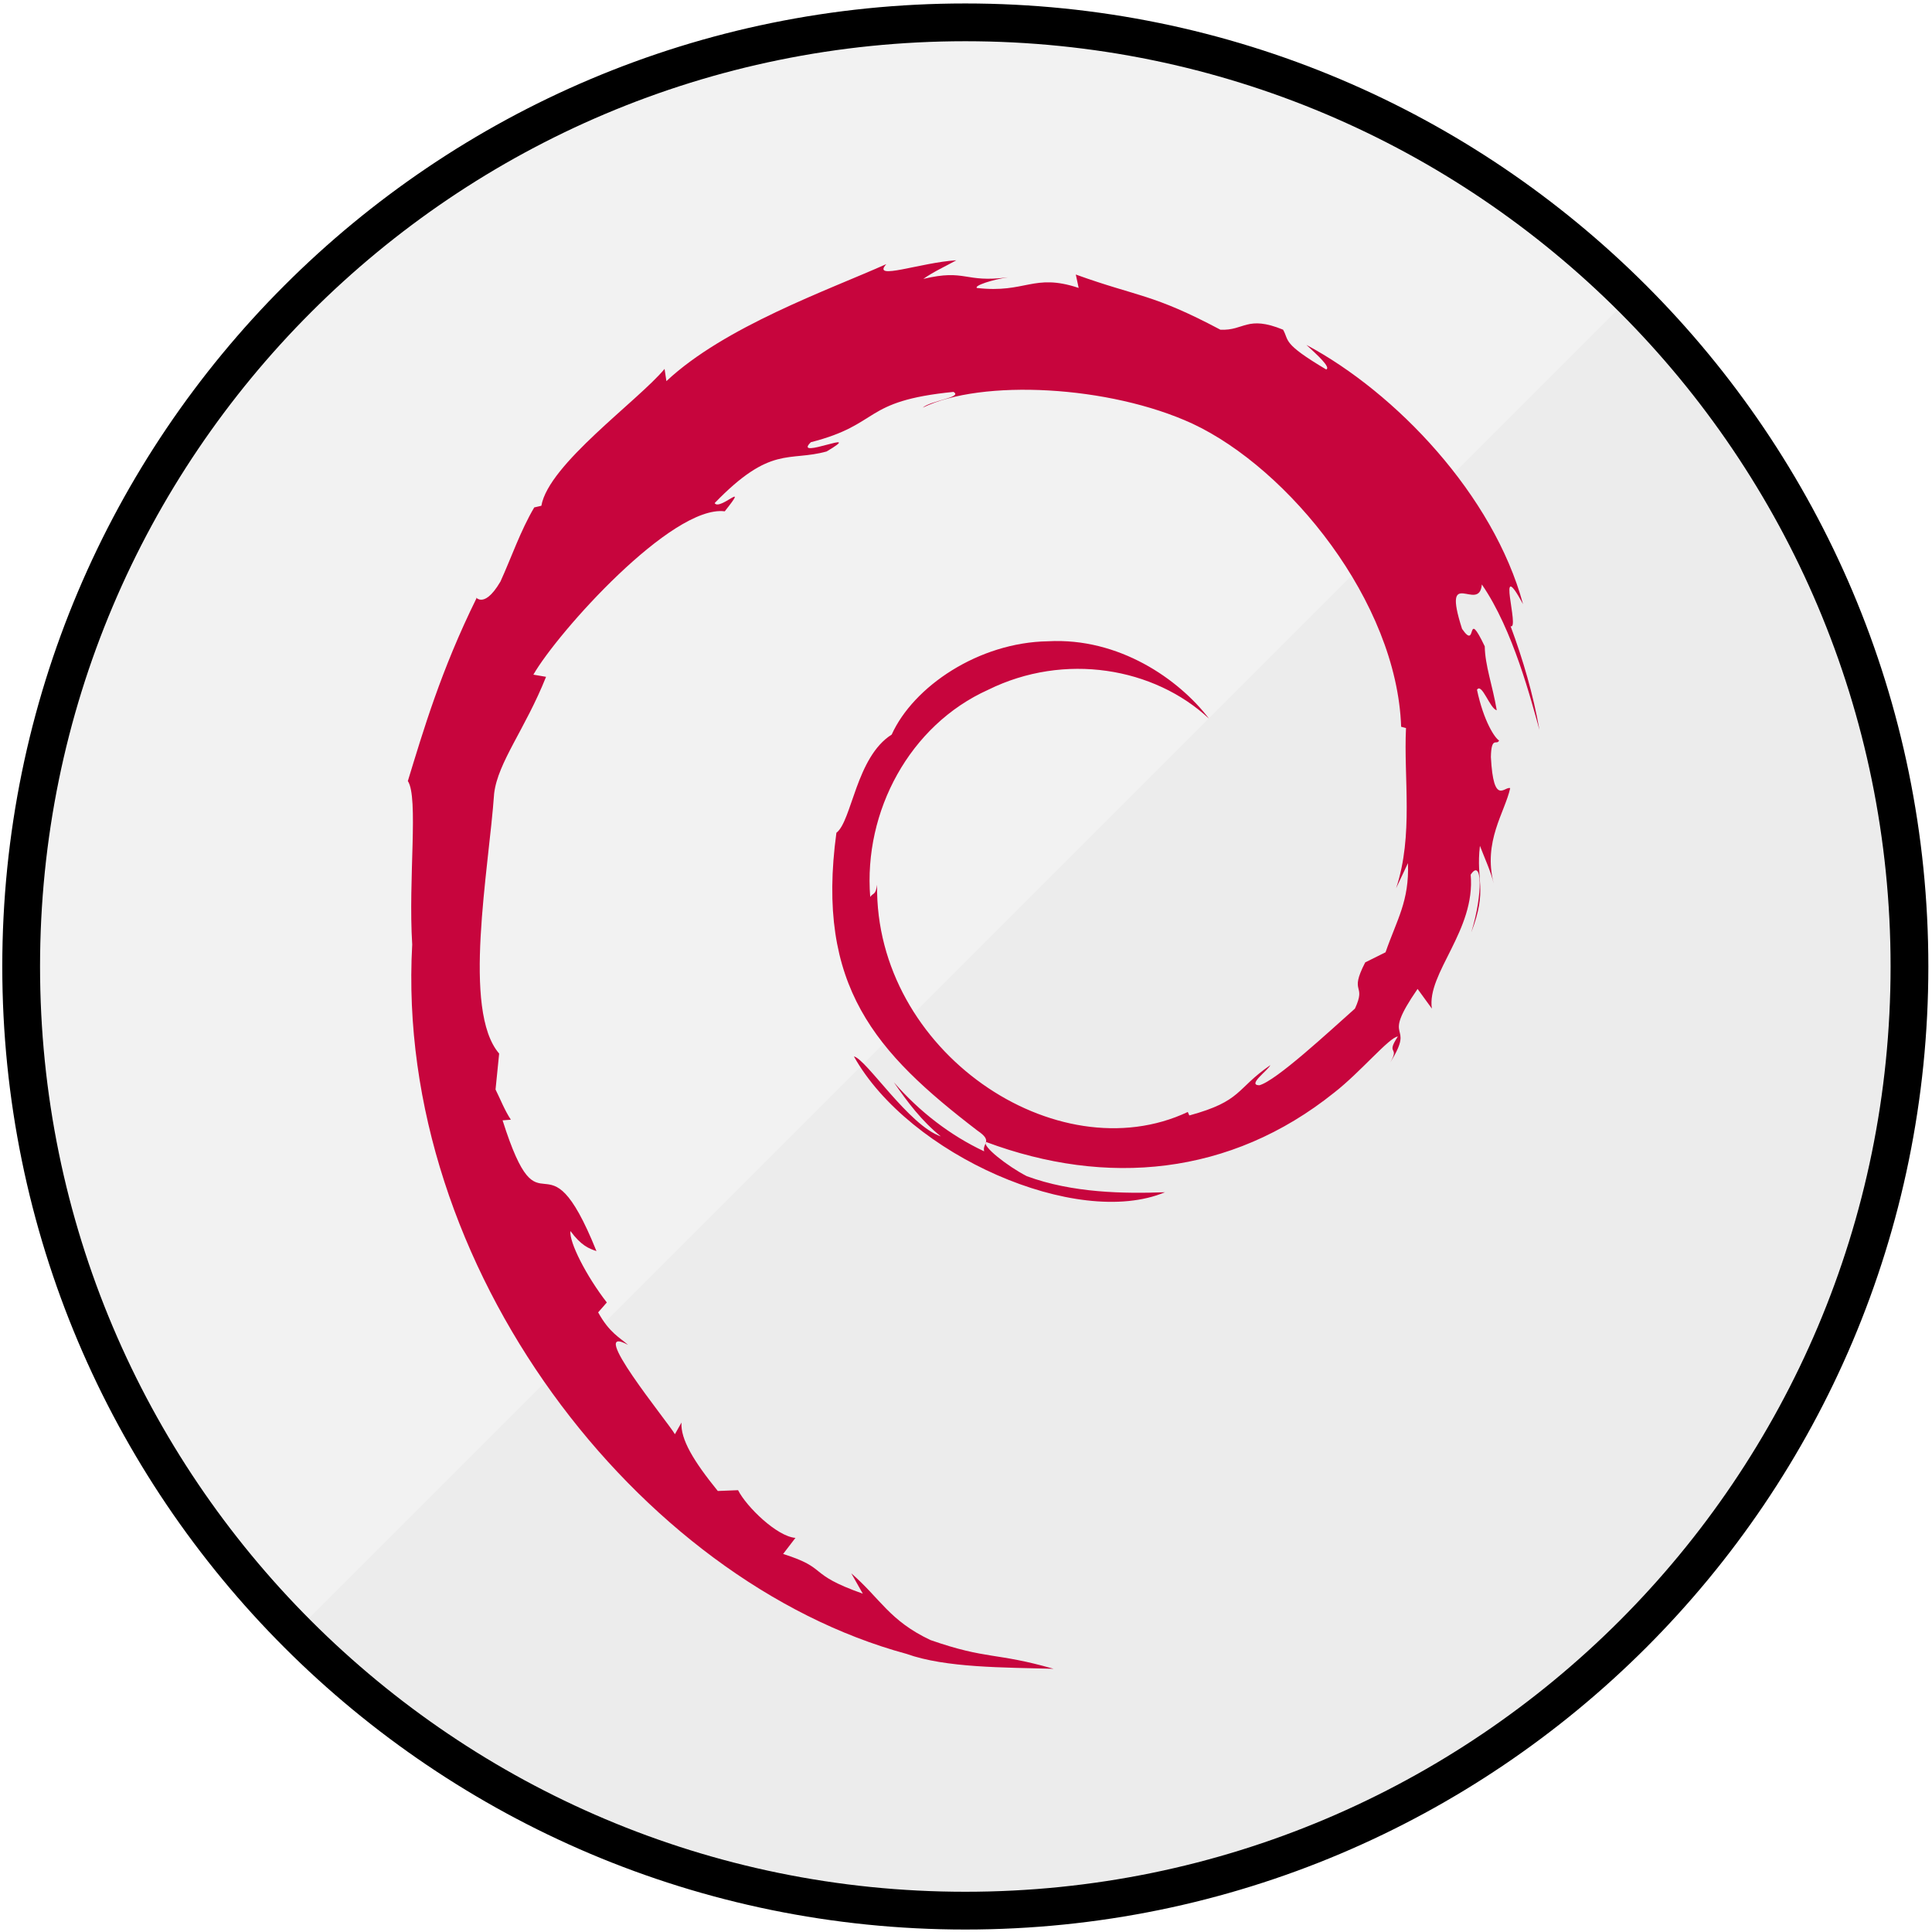 <?xml version="1.0" encoding="UTF-8" standalone="no"?>
<svg
   enable-background="new 0 0 515.91 728.5"
   height="512"
   id="Layer_1"
   version="1.1"
   viewBox="0 0 512 512"
   width="512"
   xml:space="preserve"
   sodipodi:docname="debian-gray.svg"
   inkscape:version="1.2.2 (b0a8486541, 2022-12-01)"
   xmlns:inkscape="http://www.inkscape.org/namespaces/inkscape"
   xmlns:sodipodi="http://sodipodi.sourceforge.net/DTD/sodipodi-0.dtd"
   xmlns="http://www.w3.org/2000/svg"
   xmlns:svg="http://www.w3.org/2000/svg"
   xmlns:rdf="http://www.w3.org/1999/02/22-rdf-syntax-ns#"
   xmlns:cc="http://creativecommons.org/ns#"
   xmlns:dc="http://purl.org/dc/elements/1.1/"><sodipodi:namedview
     pagecolor="#ffffff"
     bordercolor="#666666"
     borderopacity="1"
     objecttolerance="10"
     gridtolerance="10"
     guidetolerance="10"
     inkscape:pageopacity="0"
     inkscape:pageshadow="2"
     inkscape:window-width="1680"
     inkscape:window-height="985"
     id="namedview8"
     showgrid="true"
     inkscape:zoom="1.5117188"
     inkscape:cx="255.66925"
     inkscape:cy="256"
     inkscape:window-x="0"
     inkscape:window-y="36"
     inkscape:window-maximized="1"
     inkscape:current-layer="Layer_1"
     inkscape:document-rotation="0"
     inkscape:showpageshadow="2"
     inkscape:pagecheckerboard="0"
     inkscape:deskcolor="#d1d1d1"><inkscape:grid
       type="xygrid"
       id="grid294" /></sodipodi:namedview><defs
     id="defs7"><filter
       inkscape:collect="always"
       style="color-interpolation-filters:sRGB"
       id="filter1301"
       x="-0.003"
       width="1.006"
       y="-0.003"
       height="1.006"><feGaussianBlur
         inkscape:collect="always"
         stdDeviation="0.538"
         id="feGaussianBlur1303" /></filter></defs><g
     id="g1351"
     transform="matrix(0.977,0,0,0.977,6,6)"
     style="stroke-width:1.001"><g
       id="g7966"
       transform="translate(-2045.78,196.99)"
       style="stroke:#000000;stroke-width:10.209;stroke-miterlimit:4;stroke-dasharray:none;stroke-opacity:1"><path
         d="m -733.623,72.268 c 0,203.805 -165.216,369.021 -369.021,369.021 -203.805,0 -369.021,-165.216 -369.021,-369.021 0,-203.805 165.216,-369.021 369.021,-369.021 203.805,0 369.021,165.216 369.021,369.021 z"
         id="path4894"
         style="fill:#f2f2f2;fill-opacity:1;fill-rule:nonzero;stroke:#000000;stroke-width:14.761;stroke-miterlimit:4;stroke-dasharray:none;stroke-opacity:1"
         transform="matrix(0.694,0,0,0.694,3066.714,8.875)" /></g><path
       d="m 77.01,433.422 c 98.404,98.404 257.949,98.404 356.353,0 98.404,-98.404 98.404,-257.949 0,-356.354 z"
       id="path3752"
       style="opacity:0.15;fill:#000000;fill-opacity:1;fill-rule:nonzero;stroke:none;stroke-width:0.985;filter:url(#filter1301)" /><path
       d="m 375.766,227.987 c 0.384,10.309 -3.008,15.319 -6.077,24.177 l -5.517,2.744 c -4.51,8.765 0.448,5.564 -2.782,12.532 -7.049,6.26 -21.361,19.582 -25.944,20.802 -3.35,-0.072 2.266,-3.951 3,-5.466 -9.426,6.469 -7.566,9.712 -21.984,13.65 l -0.418,-0.943 c -35.545,16.727 -84.924,-16.416 -84.275,-61.63 -0.376,2.868 -1.08,2.151 -1.865,3.303 -1.835,-23.26 10.745,-46.622 31.96,-56.176 20.751,-10.267 45.078,-6.059 59.932,7.804 -8.159,-10.693 -24.412,-22.031 -43.661,-20.981 -18.865,0.307 -36.518,12.294 -42.406,25.312 -9.661,6.081 -10.787,23.452 -14.995,26.635 -5.671,41.647 10.655,59.633 38.276,80.802 4.335,2.927 1.22,3.375 1.801,5.603 -9.174,-4.293 -17.572,-10.779 -24.485,-18.72 3.67,5.364 7.625,10.578 12.741,14.675 -8.658,-2.923 -20.217,-20.964 -23.584,-21.698 14.914,26.703 60.499,46.831 84.382,36.842 -11.052,0.41 -25.086,0.226 -37.495,-4.361 -5.227,-2.684 -12.306,-8.236 -11.039,-9.272 32.584,12.165 66.234,9.208 94.423,-13.386 7.177,-5.59 15.011,-15.093 17.277,-15.221 -3.409,5.129 0.584,2.466 -2.036,6.994 7.135,-11.525 -3.111,-4.694 7.382,-19.902 l 3.875,5.334 c -1.451,-9.575 11.884,-21.19 10.527,-36.322 3.06,-4.625 3.41,4.984 0.166,15.626 4.502,-11.807 1.19,-13.706 2.343,-23.452 1.242,3.277 2.893,6.755 3.734,10.215 -2.936,-11.414 3,-19.215 4.476,-25.85 -1.459,-0.64 -4.528,5.044 -5.236,-8.432 0.106,-5.854 1.634,-3.068 2.219,-4.51 -1.144,-0.661 -4.161,-5.15 -5.991,-13.757 1.318,-2.027 3.55,5.244 5.36,5.539 -1.165,-6.84 -3.166,-12.059 -3.252,-17.312 -5.291,-11.052 -1.873,1.476 -6.158,-4.745 -5.633,-17.555 4.668,-4.075 5.368,-12.046 8.526,12.353 13.386,31.512 15.626,39.445 -1.707,-9.674 -4.459,-19.048 -7.826,-28.116 2.598,1.097 -4.178,-19.897 3.375,-5.995 -8.06,-29.635 -34.469,-57.328 -58.771,-70.317 2.966,2.718 6.717,6.132 5.377,6.669 -12.093,-7.19 -9.968,-7.758 -11.7,-10.796 -9.836,-4.007 -10.493,0.329 -17,0.009 -18.562,-9.848 -22.138,-8.803 -39.219,-14.965 l 0.777,3.636 c -12.293,-4.096 -14.325,1.545 -27.608,0.009 -0.807,-0.627 4.258,-2.287 8.432,-2.889 -11.888,1.57 -11.333,-2.347 -22.966,0.431 2.863,-2.01 5.902,-3.345 8.957,-5.052 -9.691,0.589 -23.145,5.641 -18.993,1.041 -15.809,7.058 -43.891,16.962 -59.65,31.739 l -0.495,-3.311 c -7.22,8.667 -31.487,25.884 -33.42,37.119 l -1.933,0.448 c -3.751,6.362 -6.187,13.569 -9.165,20.111 -4.912,8.376 -7.203,3.226 -6.503,4.54 -9.665,19.594 -14.474,36.057 -18.617,49.567 2.953,4.416 0.073,26.593 1.186,44.339 -4.848,87.663 61.523,172.77 134.072,192.416 10.633,3.811 26.443,3.674 39.893,4.049 -15.865,-4.54 -17.914,-2.402 -33.378,-7.792 -11.15,-5.257 -13.591,-11.252 -21.493,-18.11 l 3.128,5.526 c -15.489,-5.483 -9.008,-6.785 -21.613,-10.774 l 3.341,-4.357 c -5.022,-0.384 -13.3,-8.457 -15.562,-12.942 l -5.496,0.218 c -6.597,-8.133 -10.117,-14.009 -9.857,-18.562 l -1.775,3.166 c -2.01,-3.452 -24.284,-30.544 -12.729,-24.237 -2.146,-1.954 -5.001,-3.188 -8.094,-8.816 l 2.351,-2.684 c -5.552,-7.156 -10.233,-16.326 -9.874,-19.381 2.966,4.003 5.022,4.754 7.062,5.441 -14.043,-34.837 -14.833,-1.916 -25.462,-35.46 l 2.245,-0.179 c -1.72,-2.607 -2.774,-5.419 -4.156,-8.189 l 0.982,-9.75 c -10.105,-11.675 -2.825,-49.69 -1.361,-70.535 1.003,-8.474 8.436,-17.499 14.081,-31.653 l -3.439,-0.589 c 6.58,-11.47 37.559,-46.08 51.913,-44.305 6.951,-8.73 -1.383,-0.034 -2.744,-2.227 15.272,-15.801 20.072,-11.163 30.378,-14.009 11.107,-6.593 -9.537,2.577 -4.271,-2.513 19.215,-4.903 13.612,-11.154 38.673,-13.642 2.646,1.502 -6.132,2.321 -8.334,4.271 16.002,-7.834 50.646,-6.046 73.16,4.344 26.102,12.208 55.446,48.278 56.607,82.214 l 1.319,0.354 c -0.666,13.493 2.065,29.097 -2.676,43.426 l 3.205,-6.789"
       id="path14-1"
       style="fill:#c7053d;fill-opacity:1;stroke-width:1.108" /></g></svg>
